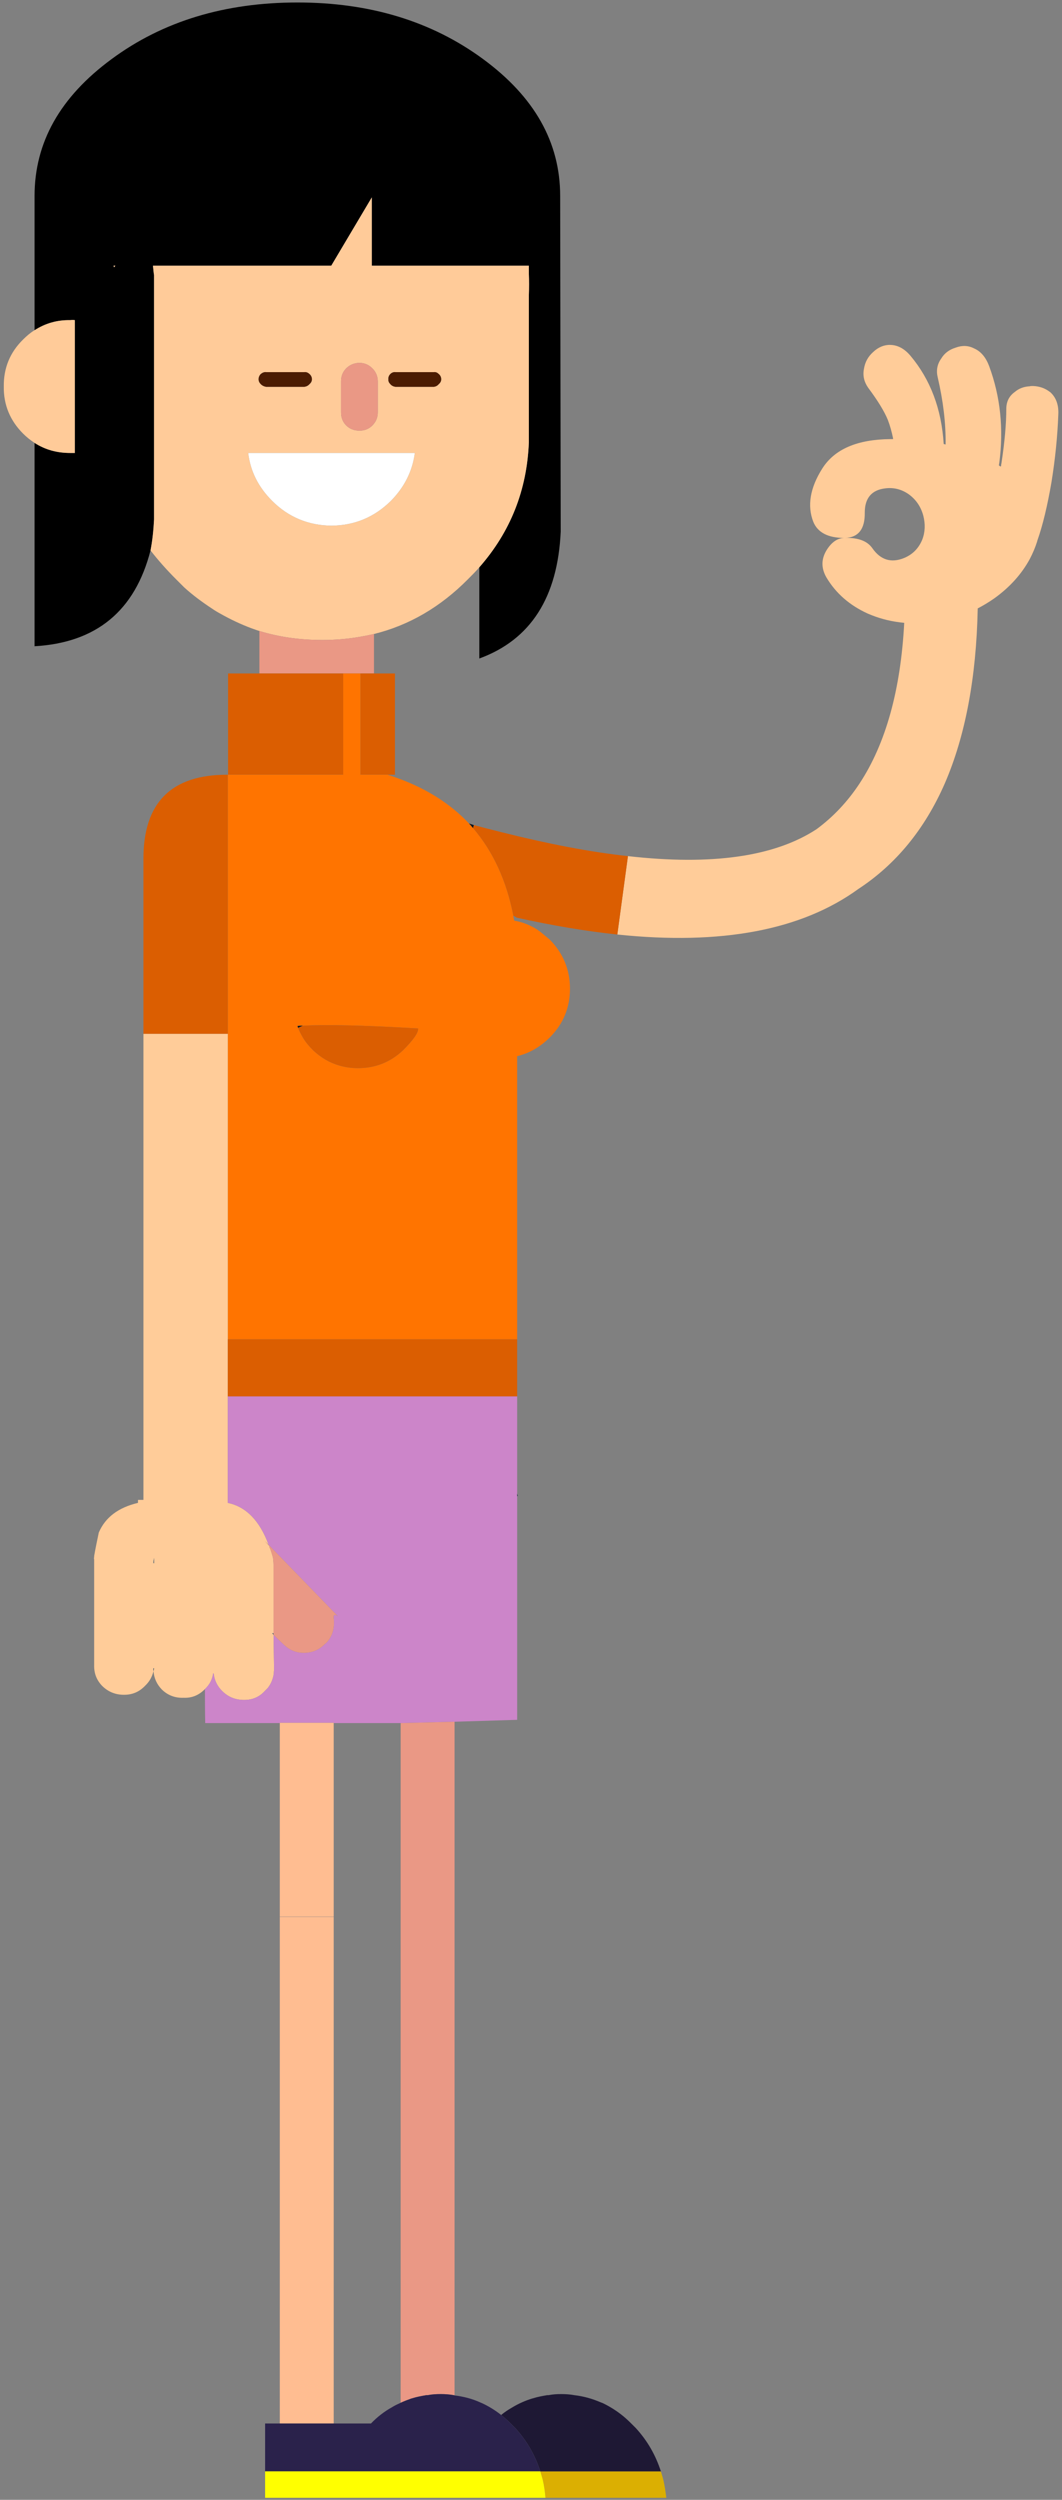 <?xml version="1.0" encoding="UTF-8" standalone="no"?>
<!DOCTYPE svg PUBLIC "-//W3C//DTD SVG 1.1//EN" "http://www.w3.org/Graphics/SVG/1.1/DTD/svg11.dtd">
<svg width="100%" height="100%" viewBox="0 0 195 459" version="1.1" xmlns="http://www.w3.org/2000/svg" xmlns:xlink="http://www.w3.org/1999/xlink" xml:space="preserve" style="fill-rule:evenodd;clip-rule:evenodd;stroke-linejoin:round;stroke-miterlimit:1.414;">
    <rect x="0" y="0" width="195" height="459" fill="#808080" stroke="none"/>
    <g transform="matrix(1,0,0,1,-3860,-81)">
        <g transform="matrix(1,0,0,1,0,-162)">
            <g id="Youth-Mentor-Female-2-OK-Hand" transform="matrix(1,0,0,1,3750.98,-58.459)">
                <path d="M197.732,312.311C188.286,305.364 176.94,301.915 163.645,301.915C150.301,301.915 138.905,305.364 129.509,312.311C120.063,319.258 115.365,327.605 115.365,337.451L115.365,362.091C117.314,360.842 119.463,360.192 121.912,360.242C122.212,360.192 122.512,360.192 122.762,360.242L122.762,384.632C122.512,384.632 122.212,384.632 121.912,384.632C119.463,384.632 117.314,384.033 115.365,382.783L115.365,420.118C126.71,419.468 133.807,413.621 136.656,402.525C137.006,400.726 137.206,398.827 137.306,396.827L137.306,351.945C137.256,351.796 137.206,351.196 137.106,350.246C148.002,350.246 158.897,350.246 169.843,350.246L177.29,337.701L177.29,350.246C186.886,350.246 196.482,350.246 206.128,350.246L206.128,351.746C206.178,352.995 206.178,354.295 206.128,355.644L206.128,382.683C205.779,391.43 202.78,399.077 197.032,405.624L197.032,422.367C206.478,418.919 211.426,411.122 211.976,399.077L211.876,337.451C211.876,327.605 207.178,319.259 197.732,312.312L197.732,312.311ZM129.959,350.546C129.909,350.446 129.909,350.346 129.859,350.246C129.959,350.246 130.059,350.246 130.209,350.246L129.959,350.546Z" style="fill-rule:nonzero;"/>
                <path d="M129.859,350.246C129.909,350.346 129.909,350.446 129.959,350.546L130.209,350.246C130.059,350.246 129.959,350.246 129.859,350.246Z" style="fill:rgb(255,204,153);fill-rule:nonzero;"/>
                <path d="M302.04,373.637C301.94,373.537 301.84,373.437 301.74,373.387C300.89,372.737 299.891,372.387 298.741,372.337C298.691,372.337 298.691,372.337 298.641,372.337C298.441,372.337 298.242,372.337 298.092,372.387C297.042,372.437 296.092,372.787 295.343,373.437C294.293,374.186 293.793,375.236 293.793,376.536C293.793,379.284 293.493,382.633 292.894,386.582C292.844,386.732 292.844,386.831 292.844,386.981C292.794,387.031 292.794,387.081 292.794,387.131C292.644,387.081 292.544,386.981 292.444,386.931C292.444,386.782 292.444,386.682 292.494,386.532C293.343,380.184 292.694,374.237 290.645,368.689C290.045,367.089 289.145,365.99 287.896,365.44C286.846,364.89 285.697,364.84 284.497,365.29C283.347,365.64 282.448,366.29 281.848,367.289C281.098,368.339 280.898,369.489 281.198,370.738C282.198,375.036 282.698,379.135 282.648,382.983C282.648,383.033 282.648,383.033 282.648,383.083C282.548,383.033 282.448,383.033 282.298,382.983C281.898,376.536 279.849,371.138 276.2,366.79C275.101,365.49 273.901,364.84 272.552,364.79C271.402,364.741 270.303,365.19 269.353,366.09C268.403,366.94 267.854,367.939 267.654,369.189C267.404,370.488 267.704,371.638 268.453,372.687C270.203,375.036 271.402,376.986 272.052,378.585C272.452,379.635 272.752,380.734 273.002,381.934C273.002,381.984 273.002,382.034 273.002,382.084C272.852,382.084 272.702,382.084 272.552,382.084C266.404,382.134 262.256,383.933 260.007,387.482C257.758,391.03 257.208,394.329 258.357,397.278C259.157,399.227 261.056,400.226 264.005,400.226C262.806,400.276 261.756,400.976 260.856,402.376C259.807,404.025 259.757,405.724 260.757,407.474C262.506,410.422 265.055,412.622 268.353,414.121C270.203,414.921 272.152,415.47 274.201,415.72C274.451,415.77 274.751,415.77 275.051,415.82C274.401,428.165 271.652,438.011 266.854,445.309C264.655,448.657 262.006,451.456 258.957,453.705C251.26,458.753 239.715,460.403 224.321,458.653L222.372,473.047C241.464,475.047 256.208,472.248 266.604,464.701C273.551,460.153 278.849,453.655 282.498,445.309C286.246,436.662 288.295,425.916 288.545,413.171C289.595,412.622 290.595,412.022 291.594,411.322C294.443,409.273 296.592,406.874 298.092,404.125C298.641,403.076 299.091,402.026 299.441,400.926C299.491,400.776 299.491,400.677 299.541,400.577C300.491,397.878 301.34,394.329 302.09,389.981C302.79,385.633 303.19,381.534 303.339,377.636C303.439,375.936 302.99,374.587 302.04,373.637ZM278.349,400.576C277.7,402.125 276.6,403.275 275.001,403.925C272.652,404.874 270.703,404.274 269.203,402.125C268.254,400.776 266.604,400.176 264.255,400.226C266.654,400.126 267.854,398.577 267.804,395.578C267.804,392.929 269.053,391.43 271.552,391.13C273.102,390.93 274.551,391.28 275.9,392.229C277.2,393.179 278.1,394.478 278.549,396.128C278.949,397.677 278.899,399.177 278.349,400.576Z" style="fill:rgb(255,204,153);fill-rule:nonzero;"/>
                <path d="M206.128,356.344C206.128,356.094 206.128,355.894 206.128,355.644C206.178,354.294 206.178,352.995 206.128,351.745L206.128,351.346C206.128,350.996 206.128,350.596 206.128,350.246C196.482,350.246 186.886,350.246 177.29,350.246L177.29,337.701L169.843,350.246C158.897,350.246 148.002,350.246 137.106,350.246C137.206,351.196 137.256,351.795 137.306,351.945L137.306,396.827C137.206,398.827 137.006,400.726 136.656,402.525C138.056,404.324 139.605,406.074 141.354,407.823C141.854,408.323 142.354,408.823 142.854,409.322C144.453,410.772 146.152,412.021 147.902,413.171C148.401,413.521 148.901,413.821 149.451,414.121C151.3,415.17 153.2,416.07 155.199,416.82C155.649,416.969 156.148,417.169 156.648,417.319C160.247,418.419 164.095,418.969 168.194,418.969C170.593,418.969 172.942,418.769 175.191,418.369C175.541,418.319 175.94,418.219 176.29,418.169C176.74,418.069 177.24,417.969 177.69,417.869C184.137,416.27 189.885,412.921 194.933,407.823C195.683,407.074 196.382,406.374 197.032,405.624C202.78,399.077 205.779,391.43 206.128,382.683C206.128,382.134 206.128,381.634 206.128,381.084L206.128,356.344ZM188.685,369.788C189.035,369.738 189.335,369.888 189.585,370.138C189.885,370.388 190.035,370.738 190.035,371.088C190.035,371.438 189.885,371.737 189.585,371.987C189.335,372.287 189.035,372.437 188.685,372.487L181.638,372.487C181.288,372.437 180.938,372.287 180.689,371.987C180.439,371.738 180.289,371.438 180.339,371.088C180.289,370.738 180.439,370.388 180.689,370.138C180.938,369.888 181.288,369.738 181.638,369.788L188.685,369.788ZM177.39,369.088C178.04,369.738 178.39,370.538 178.39,371.488L178.39,377.185C178.39,378.135 178.04,378.935 177.39,379.584C176.74,380.234 175.941,380.534 175.041,380.534C174.091,380.534 173.242,380.234 172.592,379.584C171.942,378.935 171.642,378.135 171.642,377.185L171.642,371.488C171.642,370.538 171.942,369.738 172.592,369.089C173.242,368.439 174.091,368.089 175.041,368.089C175.94,368.089 176.74,368.439 177.39,369.089L177.39,369.088ZM166.294,371.088C166.294,371.438 166.144,371.737 165.844,371.987C165.595,372.287 165.245,372.437 164.895,372.487L157.898,372.487C157.548,372.437 157.198,372.287 156.898,371.987C156.648,371.737 156.498,371.438 156.498,371.088C156.498,370.738 156.648,370.388 156.898,370.138C157.198,369.888 157.548,369.738 157.898,369.788L164.895,369.788C165.245,369.738 165.595,369.888 165.845,370.138C166.144,370.388 166.294,370.738 166.294,371.088ZM169.893,397.977C165.645,397.927 161.996,396.428 158.997,393.429C156.448,390.88 154.999,387.981 154.599,384.632L185.187,384.632C184.737,387.981 183.288,390.88 180.789,393.429C177.74,396.428 174.141,397.927 169.893,397.977Z" style="fill:rgb(255,203,153);fill-rule:nonzero;"/>
                <path d="M189.585,370.138C189.335,369.888 189.035,369.738 188.685,369.788L181.638,369.788C181.288,369.738 180.938,369.888 180.689,370.138C180.439,370.388 180.289,370.738 180.339,371.088C180.289,371.438 180.439,371.737 180.689,371.987C180.938,372.287 181.288,372.437 181.638,372.487L188.685,372.487C189.035,372.437 189.335,372.287 189.585,371.987C189.885,371.738 190.035,371.438 190.035,371.088C190.035,370.738 189.885,370.388 189.585,370.138Z" style="fill:rgb(75,28,2);fill-rule:nonzero;"/>
                <path d="M178.389,371.487C178.389,370.538 178.04,369.738 177.39,369.088C176.74,368.439 175.941,368.089 175.041,368.089C174.091,368.089 173.242,368.439 172.592,369.089C171.942,369.738 171.642,370.538 171.642,371.488L171.642,377.185C171.642,378.135 171.942,378.935 172.592,379.584C173.242,380.234 174.091,380.534 175.041,380.534C175.94,380.534 176.74,380.234 177.39,379.584C178.04,378.935 178.39,378.135 178.39,377.185L178.39,371.488L178.389,371.487Z" style="fill:rgb(234,152,133);fill-rule:nonzero;"/>
                <path d="M165.844,371.987C166.144,371.737 166.294,371.438 166.294,371.088C166.294,370.738 166.144,370.388 165.844,370.138C165.595,369.888 165.245,369.738 164.895,369.788L157.898,369.788C157.548,369.738 157.198,369.888 156.898,370.138C156.648,370.388 156.498,370.738 156.498,371.088C156.498,371.438 156.648,371.738 156.898,371.987C157.198,372.287 157.548,372.437 157.898,372.487L164.895,372.487C165.245,372.437 165.595,372.287 165.845,371.987L165.844,371.987Z" style="fill:rgb(75,28,2);fill-rule:nonzero;"/>
                <path d="M158.997,393.429C161.996,396.428 165.645,397.927 169.893,397.977C174.141,397.927 177.74,396.428 180.789,393.429C183.288,390.88 184.737,387.981 185.187,384.632L154.599,384.632C154.999,387.981 156.448,390.88 158.997,393.429Z" style="fill:white;fill-rule:nonzero;"/>
                <path d="M168.194,418.968C164.095,418.969 160.247,418.419 156.648,417.319L156.648,425.116L177.69,425.116L177.69,417.869C177.24,417.969 176.74,418.069 176.29,418.169C175.94,418.219 175.541,418.319 175.191,418.369C172.942,418.769 170.593,418.969 168.194,418.969L168.194,418.968Z" style="fill:rgb(234,152,133);fill-rule:nonzero;"/>
                <path d="M156.648,425.116L150.9,425.116L150.9,443.709L172.042,443.709L172.042,425.116L156.648,425.116Z" style="fill:rgb(219,94,1);fill-rule:nonzero;"/>
                <path d="M177.69,425.116L175.191,425.116L175.191,443.709L181.538,443.709L181.538,425.116L177.69,425.116Z" style="fill:rgb(219,94,1);fill-rule:nonzero;"/>
                <path d="M175.191,425.116L172.042,425.116L172.042,443.709L150.9,443.709L150.85,443.709L150.85,547.367L203.979,547.367L203.979,495.388C206.228,494.838 208.228,493.689 209.977,491.939C212.426,489.49 213.675,486.492 213.675,482.993C213.675,479.494 212.426,476.496 209.977,473.997L208.228,472.547C208.028,472.397 207.828,472.297 207.678,472.147C206.328,471.298 204.929,470.748 203.429,470.498L203.429,470.448C203.379,470.198 203.329,469.948 203.28,469.698C203.28,469.648 203.28,469.648 203.28,469.598C202.03,463.151 199.531,457.753 195.882,453.505C195.633,453.205 195.383,452.905 195.133,452.655C191.584,448.907 187.036,446.058 181.388,444.109C180.988,443.959 180.589,443.859 180.189,443.709L180.139,443.709L175.191,443.709L175.191,425.116ZM163.645,489.84C163.945,489.79 164.295,489.79 164.645,489.79C169.143,489.54 176.19,489.74 185.787,490.29C185.887,491.04 184.937,492.389 182.988,494.338C180.689,496.488 177.94,497.587 174.741,497.587C173.591,497.587 172.492,497.437 171.442,497.137C169.593,496.638 167.994,495.688 166.544,494.338C165.795,493.589 165.145,492.839 164.645,491.989C164.295,491.39 163.995,490.79 163.745,490.19C163.695,490.04 163.695,489.94 163.645,489.84Z" style="fill:rgb(255,116,0);fill-rule:nonzero;"/>
                <path d="M163.745,490.19L164.645,489.79C164.295,489.79 163.945,489.79 163.645,489.84C163.695,489.94 163.695,490.04 163.745,490.19Z" style="fill:rgb(15,21,28);fill-rule:nonzero;"/>
                <path d="M164.645,489.79L163.745,490.19C163.995,490.79 164.295,491.39 164.645,491.989C165.145,492.839 165.795,493.589 166.544,494.338C167.994,495.688 169.593,496.637 171.442,497.137C172.492,497.437 173.591,497.587 174.741,497.587C177.94,497.587 180.689,496.488 182.988,494.338C184.937,492.389 185.886,491.04 185.787,490.29C176.19,489.74 169.143,489.54 164.645,489.79Z" style="fill:rgb(219,94,1);fill-rule:nonzero;"/>
                <path d="M195.133,452.655C195.383,452.905 195.633,453.205 195.882,453.505L196.032,452.955C195.733,452.855 195.433,452.755 195.133,452.655Z" style="fill:rgb(15,21,28);fill-rule:nonzero;"/>
                <path d="M196.032,452.955L195.882,453.505C199.531,457.753 202.03,463.151 203.28,469.598C203.479,469.698 203.679,469.798 203.879,469.948C210.427,471.398 216.624,472.447 222.372,473.047L224.321,458.653C217.374,457.903 209.627,456.404 201.08,454.254C199.431,453.855 197.732,453.405 196.032,452.955Z" style="fill:rgb(219,94,1);fill-rule:nonzero;"/>
                <path d="M180.139,443.709L180.189,443.709L180.139,443.709Z" style="fill:rgb(38,55,73);fill-rule:nonzero;"/>
                <path d="M150.85,443.709C140.505,443.659 135.357,448.807 135.357,459.102L135.357,491.29L150.85,491.29L150.85,443.709Z" style="fill:rgb(219,94,1);fill-rule:nonzero;"/>
                <path d="M150.85,491.29L135.357,491.29L135.357,576.855L134.357,576.855L134.357,577.405C130.759,578.255 128.359,580.054 127.16,582.853C126.86,584.302 126.56,585.702 126.31,587.151C126.31,587.201 126.31,587.301 126.31,587.351C126.26,587.501 126.26,587.651 126.31,587.801L126.31,607.143C126.26,608.693 126.76,609.942 127.76,610.992C128.859,612.091 130.209,612.641 131.758,612.641L131.808,612.641C133.357,612.641 134.607,612.091 135.657,610.992C136.456,610.242 136.956,609.342 137.206,608.293C137.156,608.093 137.156,607.893 137.206,607.743C137.256,607.743 137.256,607.793 137.306,607.843C137.256,607.993 137.256,608.143 137.206,608.293C137.306,609.592 137.806,610.692 138.705,611.642C139.755,612.691 141.104,613.241 142.654,613.191L142.804,613.191C144.303,613.241 145.553,612.691 146.602,611.642L146.652,611.592C147.502,610.792 148.002,609.842 148.152,608.743C148.202,608.693 148.202,608.693 148.252,608.743C148.401,609.992 148.901,611.042 149.801,611.942C150.651,612.791 151.6,613.291 152.7,613.491C153.05,613.541 153.399,613.591 153.749,613.591L153.849,613.591C155.399,613.591 156.648,613.041 157.648,611.942C157.798,611.792 157.998,611.592 158.148,611.442C158.797,610.642 159.147,609.742 159.297,608.743C159.297,608.543 159.297,608.343 159.347,608.143L159.247,601.646C159.197,601.546 159.097,601.446 158.997,601.346L159.247,601.346L159.247,588.801C159.247,588.351 159.197,587.901 159.147,587.501C159.097,587.302 159.047,587.102 158.997,586.952C158.847,586.502 158.747,586.102 158.597,585.752L158.547,585.702C158.497,585.552 158.497,585.402 158.447,585.302L157.648,584.403L158.347,585.102C156.698,580.654 154.199,578.105 150.85,577.406L150.85,557.863L150.85,547.368L150.85,491.29ZM137.306,587.801L137.306,588.501L137.206,588.451C137.206,588.101 137.256,587.801 137.306,587.501C137.306,587.601 137.306,587.701 137.306,587.801Z" style="fill:rgb(255,204,153);fill-rule:nonzero;"/>
                <path d="M137.306,588.501L137.306,587.801C137.306,587.701 137.306,587.601 137.306,587.501C137.256,587.801 137.206,588.101 137.206,588.451L137.306,588.501Z" style="fill:rgb(77,95,109);fill-rule:nonzero;"/>
                <rect x="150.85" y="547.367" width="53.129" height="10.496" style="fill:rgb(219,94,1);fill-rule:nonzero;"/>
                <path d="M203.979,576.156L203.979,575.706L203.979,557.863L150.85,557.863L150.85,577.405C154.199,578.105 156.698,580.654 158.347,585.102L171.042,598.197C170.593,597.897 170.343,597.897 170.293,598.247L170.293,598.597C170.343,598.847 170.343,599.146 170.343,599.396C170.343,599.646 170.343,599.946 170.293,600.196C170.193,601.196 169.793,602.095 169.143,602.895C169.043,602.995 168.943,603.095 168.793,603.245L168.693,603.295C167.644,604.394 166.344,604.944 164.795,604.944C163.445,604.944 162.296,604.494 161.246,603.545L159.247,601.646L159.347,608.143C159.297,608.343 159.297,608.543 159.297,608.743C159.147,609.742 158.797,610.642 158.148,611.442C157.998,611.592 157.798,611.792 157.648,611.942C156.648,613.041 155.399,613.591 153.849,613.591L153.749,613.591C153.399,613.591 153.05,613.541 152.7,613.491C151.6,613.291 150.651,612.791 149.801,611.942C148.901,611.042 148.401,609.992 148.252,608.743C148.202,608.693 148.202,608.693 148.152,608.743C148.002,609.842 147.502,610.792 146.652,611.592C146.652,613.641 146.652,615.69 146.702,617.839L160.397,617.839L160.397,617.789L170.293,617.789L170.293,617.839L182.588,617.839L192.484,617.589L203.979,617.239L203.979,576.156Z" style="fill:rgb(204,133,201);fill-rule:nonzero;"/>
                <path d="M203.979,575.706L203.979,576.156L204.129,576.156L203.979,575.706Z" style="fill:rgb(38,55,73);fill-rule:nonzero;"/>
                <path d="M158.547,585.702L158.597,585.752C158.747,586.102 158.847,586.501 158.997,586.951C159.047,587.101 159.097,587.301 159.147,587.501C159.197,587.901 159.247,588.351 159.247,588.801L159.247,601.646L161.246,603.545C162.296,604.494 163.445,604.944 164.795,604.944C166.344,604.944 167.644,604.394 168.693,603.295L168.793,603.245C168.943,603.095 169.043,602.995 169.143,602.895C169.793,602.095 170.193,601.196 170.293,600.196C170.343,599.946 170.343,599.646 170.343,599.396C170.343,599.147 170.343,598.847 170.293,598.597L170.293,598.247C170.343,597.897 170.593,597.897 171.042,598.197L158.347,585.102L157.648,584.402L158.447,585.302C158.497,585.402 158.497,585.552 158.547,585.702Z" style="fill:rgb(234,152,133);fill-rule:nonzero;"/>
                <path d="M159.247,601.346L158.997,601.346C159.097,601.445 159.197,601.545 159.247,601.645L159.247,601.346Z" style="fill:rgb(77,95,109);fill-rule:nonzero;"/>
                <path d="M137.206,607.743C137.156,607.893 137.156,608.093 137.206,608.293C137.256,608.143 137.256,607.993 137.306,607.843C137.256,607.793 137.256,607.743 137.206,607.743Z" style="fill:rgb(77,95,109);fill-rule:nonzero;"/>
                <path d="M170.293,617.839L170.293,617.789L160.397,617.789L160.397,653.375L170.293,653.375L170.293,617.839Z" style="fill:rgb(255,189,145);fill-rule:nonzero;"/>
                <path d="M192.484,617.589L182.588,617.839L182.588,742.639C183.238,742.339 183.887,742.089 184.587,741.839C184.637,741.839 184.687,741.839 184.787,741.789L184.787,741.839L184.787,741.789C185.587,741.54 186.436,741.39 187.286,741.24C187.386,741.24 187.486,741.24 187.536,741.24C188.286,741.09 189.085,741.04 189.935,741.04C190.735,741.04 191.534,741.09 192.334,741.24C192.384,741.24 192.434,741.24 192.484,741.29L192.484,617.589Z" style="fill:rgb(234,152,133);fill-rule:nonzero;"/>
                <rect x="160.397" y="653.425" width="9.896" height="93.012" style="fill:rgb(255,189,145);fill-rule:nonzero;"/>
                <path d="M230.818,756.783C230.669,756.234 230.519,755.734 230.369,755.234L208.228,755.234C208.377,755.734 208.527,756.234 208.677,756.783C208.927,757.833 209.077,758.932 209.177,760.082L231.368,760.082C231.218,758.932 231.068,757.833 230.818,756.783Z" style="fill:rgb(219,175,2);fill-rule:nonzero;"/>
                <path d="M230.369,755.234C229.419,752.285 227.92,749.636 225.771,747.287C225.471,746.987 225.171,746.687 224.921,746.437C224.321,745.838 223.721,745.288 223.072,744.788C221.972,743.938 220.822,743.239 219.673,742.689C219.523,742.639 219.423,742.589 219.273,742.539C217.774,741.889 216.174,741.439 214.475,741.24C213.675,741.09 212.876,741.04 212.076,741.04C211.226,741.04 210.477,741.09 209.727,741.24C209.627,741.24 209.527,741.24 209.477,741.24C208.627,741.39 207.778,741.539 206.978,741.789L206.978,741.839L206.928,741.789C206.878,741.839 206.828,741.839 206.778,741.839C205.479,742.239 204.229,742.789 203.08,743.489C202.38,743.889 201.68,744.338 201.03,744.888C201.63,745.338 202.23,745.888 202.78,746.438C203.03,746.688 203.329,746.987 203.629,747.287C205.779,749.636 207.278,752.285 208.228,755.234L230.369,755.234Z" style="fill:rgb(30,24,52);fill-rule:nonzero;"/>
                <path d="M192.484,741.29C192.434,741.24 192.384,741.24 192.334,741.24C191.534,741.09 190.735,741.04 189.935,741.04C189.085,741.04 188.286,741.09 187.536,741.24C187.486,741.24 187.386,741.24 187.286,741.24C186.436,741.39 185.587,741.539 184.787,741.789L184.787,741.839L184.787,741.789C184.687,741.839 184.637,741.839 184.587,741.839C183.887,742.089 183.238,742.339 182.588,742.639C182.038,742.889 181.488,743.139 180.938,743.489C179.589,744.239 178.29,745.238 177.14,746.438L170.293,746.438L160.397,746.438L157.698,746.438L157.698,755.234L208.228,755.234C207.278,752.285 205.779,749.636 203.629,747.287C203.33,746.987 203.03,746.688 202.78,746.438C202.23,745.888 201.63,745.338 201.031,744.888C200.981,744.838 200.981,744.838 200.931,744.788C199.831,743.939 198.681,743.239 197.482,742.689C197.332,742.639 197.232,742.589 197.132,742.539C195.683,741.89 194.133,741.49 192.484,741.29Z" style="fill:rgb(42,34,75);fill-rule:nonzero;"/>
                <path d="M208.677,756.783C208.527,756.234 208.377,755.734 208.228,755.234L157.698,755.234L157.698,760.082L209.177,760.082C209.077,758.932 208.927,757.833 208.677,756.783Z" style="fill:rgb(255,255,0);fill-rule:nonzero;"/>
                <path d="M122.762,360.242C122.512,360.192 122.212,360.192 121.912,360.242C119.463,360.192 117.314,360.842 115.365,362.091C114.615,362.541 113.915,363.141 113.266,363.791C110.866,366.14 109.667,369.039 109.717,372.437C109.667,375.786 110.866,378.685 113.266,381.084C113.915,381.734 114.615,382.283 115.365,382.783C117.314,384.033 119.463,384.632 121.912,384.632C122.212,384.632 122.512,384.632 122.762,384.632L122.762,360.242Z" style="fill:rgb(255,203,153);fill-rule:nonzero;"/>
            </g>
        </g>
    </g>
</svg>
